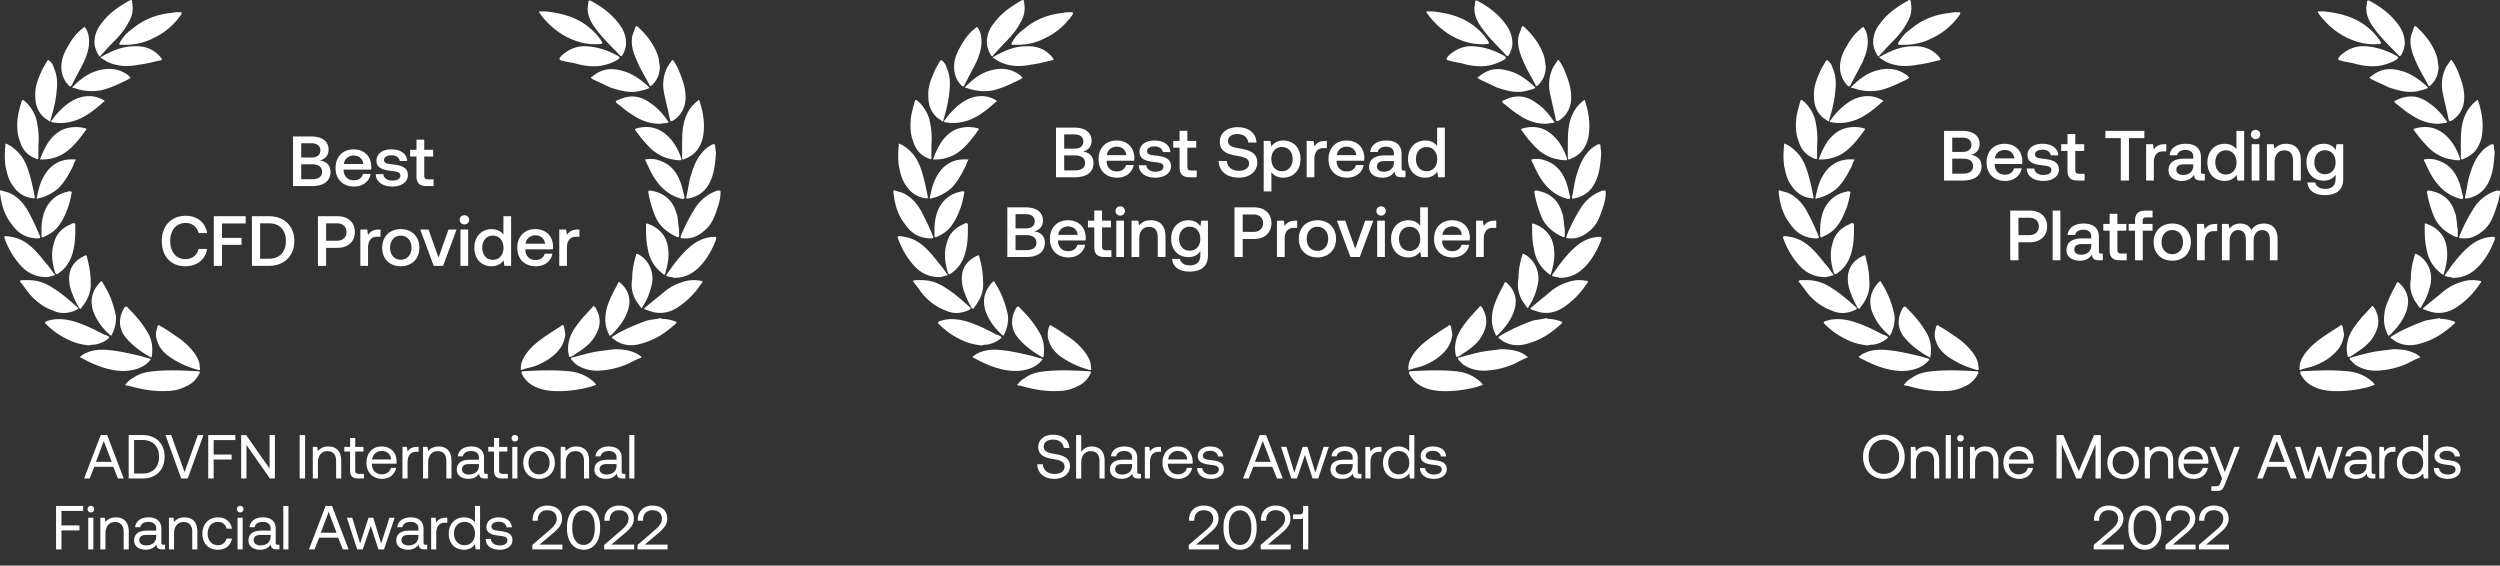 <svg width="305" height="69" viewBox="0 0 305 69" fill="none" xmlns="http://www.w3.org/2000/svg"><rect x="0" y="0" width="305" height="69" fill="#333333" stroke="none"/><path d="M24.085 45.29c-1.78-.092-3.561-.185-5.342 0-.937.093-1.78.278-2.53.834-.375.185-.656.463-.937.833.094.093.187.093.375.093 1.593.463 3.186.74 4.78.648.749 0 1.499-.185 2.248-.556a3.069 3.069 0 001.594-1.481c.187-.278.093-.37-.188-.37zm45.265 0c-1.874-.185-3.655-.092-5.529 0-.187 0-.187.093-.187.278.187.37.468.741.75 1.019.843.74 1.874 1.019 2.998 1.111 1.5.093 3-.092 4.499-.463l.843-.278c-.094-.185-.187-.278-.281-.37-.937-.834-1.968-1.204-3.093-1.297zm5.623-2.685c-.75.092-1.5.185-2.155.278-1.031.185-1.968.462-2.999.74-.188 0-.188.093-.094.278l.563.556c.937.648 1.968.833 3.092.74 1.125-.092 2.25-.37 3.28-.833.563-.278 1.031-.555 1.594-.74v-.093c-.094-.093-.282-.185-.375-.278-.938-.556-1.969-.648-2.906-.648zm-56.698 1.389c.187-.185.094-.185-.094-.278-.469-.093-.937-.278-1.406-.37-1.218-.278-2.436-.556-3.655-.649-.937-.092-1.874 0-2.624.37-.28.093-.468.279-.75.464l.094.092c.094 0 .094.093.188.093 1.03.556 2.061 1.019 3.186 1.297 1.125.277 2.25.37 3.468 0 .562-.186 1.124-.464 1.593-1.02zm57.354-37.23c.094.093.188.093.281 0 .282-.463.47-1.018.47-1.481 0-.834-.282-1.575-.75-2.223-.938-1.297-2.156-2.223-3.562-2.964-.187-.092-.281 0-.281.093 0 .278-.094.556-.094.833 0 .927.375 1.667.938 2.408.843 1.204 1.968 2.223 2.998 3.334zm-63.258-.092c.468-.463.843-.926 1.218-1.297.843-.833 1.593-1.667 2.062-2.593.468-.74.656-1.574.468-2.5 0-.278-.093-.37-.375-.186-1.312.741-2.53 1.575-3.373 2.779a3.531 3.531 0 00-.844 2.315c0 .463.188 1.019.469 1.482.187.278.187.278.375 0zM14.62 5.19c-.094.185-.094.278.094.278h.562c1.218 0 2.436-.278 3.467-.834 1.406-.648 2.53-1.667 3.374-2.87 0-.093 0-.093.094-.186-.094 0-.094-.092-.188-.092-.374 0-.75 0-1.124.092-1.875.185-3.468.834-4.873 2.038-.563.37-1.031.926-1.406 1.574zm51.263-3.52c1.03 1.39 2.343 2.501 3.936 3.15 1.125.463 2.25.648 3.374.555.28 0 .375-.092.187-.37-.468-.741-1.124-1.39-1.874-1.945-1.406-1.019-3.093-1.482-4.967-1.667h-.75v.185c.094 0 .094.093.094.093zm16.4 37.508c-.562-.185-1.03-.278-1.593-.278v-.092l-1.687.277c-.843.278-1.687.649-2.53 1.02-.563.277-1.125.555-1.687.925-.188.093-.188.185 0 .278.094.093.281.185.375.278 1.03.648 2.155.648 3.28.278 1.593-.463 2.811-1.297 4.03-2.408.093-.185.093-.185-.188-.278zm-70.756 2.871a3.493 3.493 0 001.687-.74c.094-.093.188-.186 0-.279-.187-.092-.281-.185-.469-.185-1.218-.648-2.53-1.297-3.842-1.667-1.03-.278-2.155-.37-3.186 0-.281.093-.281.185-.094.37a9.548 9.548 0 002.811 1.945c.75.37 1.594.556 2.437.649.281-.093.469-.093.656-.093zm67.664-31.765c.093.277.187.277.374.092.657-.648.938-1.389.938-2.315-.094-.37-.094-.741-.188-1.111-.468-1.482-1.406-2.686-2.53-3.705-.094-.092-.188-.092-.281.093-.094.37-.281.74-.375 1.111-.188 1.111.187 2.13.656 3.149.375.926.937 1.76 1.406 2.686zm-70.757.185c.094.092.188.092.282 0 .468-.926 1.03-1.945 1.5-2.871.374-.834.655-1.667.655-2.5 0-.556-.094-1.112-.375-1.575-.187-.278-.187-.278-.375-.093-.75.556-1.312 1.297-1.78 2.13-.563.926-.937 1.853-.844 2.964.094.74.375 1.39.938 1.945zM6.092 14.82c.093-.092.093-.185.093-.277.375-1.204.656-2.408.75-3.705.094-.926 0-1.76-.375-2.593-.094-.37-.281-.648-.656-.926-.094.093-.187.093-.187.185-.188.37-.469.741-.656 1.204-.469 1.019-.844 2.038-.75 3.149 0 1.019.375 1.945 1.218 2.593.188.093.375.278.563.37zm75.629-.277c.094.277.094.277.375.185 1.312-.834 1.687-2.13 1.5-3.52-.094-.925-.47-1.852-.844-2.778-.188-.37-.375-.74-.656-1.111h-.094l-.562.833c-.563 1.112-.656 2.223-.375 3.427.187.926.469 1.945.656 2.964zM9.371 37.789c.188-.093.188-.185.094-.278-.937-.834-1.874-1.667-2.905-2.315-.937-.648-1.968-1.019-3.092-1.019H2.624c-.187.093-.281.093-.094.278.375.463.75 1.019 1.125 1.482.75.833 1.687 1.574 2.811 1.945.938.462 1.968.37 2.906-.093zm73.756-3.334c-.844.278-1.5.648-2.156 1.204-.75.648-1.5 1.204-2.249 1.852-.187.185-.187.185.094.278l.843.278c1.125.277 2.156 0 3-.556a9.979 9.979 0 002.81-2.778c.094-.093.188-.278.282-.37-.094 0-.094-.093-.188-.093-.937-.186-1.687-.093-2.436.185zm.093-16.67v1.39c0 .277.094.37.375.184 1.219-.463 1.875-1.389 2.156-2.593.28-1.481.093-2.87-.375-4.352-.094-.278-.094-.278-.281-.093-.844.648-1.312 1.482-1.593 2.408-.282 1.019-.282 2.037-.282 3.056zM5.717 33.807c.187 0 .468-.093.75-.186.28 0 .28-.092.093-.277-.281-.37-.562-.834-.937-1.204-.656-.834-1.312-1.667-2.155-2.316-.844-.648-1.687-.926-2.718-1.018-.188 0-.281.092-.188.277a9.888 9.888 0 002.062 3.427c.844.834 1.78 1.297 3.093 1.297zM4.405 19.359c.187.093.28.093.28-.185v-1.389a10.06 10.06 0 00-.28-3.334c-.281-.834-.75-1.574-1.406-2.13-.281-.185-.281-.185-.375.093-.187.648-.375 1.296-.469 1.944-.093 1.02-.093 1.945.282 2.871.28 1.019.937 1.76 1.968 2.13zm82.751 9.54c-.937 0-1.874.37-2.624.925-.843.649-1.499 1.39-2.155 2.223-.375.463-.656.926-1.03 1.39-.095.184-.095.277.093.277.281.093.656.093.75.185 1.312 0 2.249-.463 3.092-1.296.937-.926 1.593-2.13 2.062-3.334.094-.37 0-.37-.188-.37zM1.593 22.692c.562.834 1.406 1.39 2.343 1.482.281.093.375 0 .281-.278-.187-.926-.375-1.852-.656-2.778-.28-.926-.656-1.852-1.406-2.593-.468-.463-.937-.834-1.499-1.019v.278a10.346 10.346 0 000 2.408c.187.926.375 1.76.937 2.5zm82.752-1.481c-.281.833-.375 1.76-.562 2.593-.094.463-.094.463.375.37 1.218-.278 2.061-1.019 2.53-2.13.468-1.019.562-2.13.656-3.334 0-.278-.094-.556-.094-.926 0-.185-.094-.185-.28-.185-.563.278-.938.555-1.313 1.018-.656.741-1.03 1.668-1.312 2.594zm-79.94 7.872h.28c.188 0 .282-.093.188-.278-.468-1.112-.937-2.13-1.5-3.15-.562-.925-1.218-1.666-2.248-2.13-.282-.092-.656-.184-.938-.277-.187-.093-.187 0-.187.185 0 .278.094.556.094.741.187 1.111.562 2.223 1.312 3.149.75 1.111 1.687 1.667 2.999 1.76zm80.409-3.705a21.335 21.335 0 00-1.687 3.241c-.188.463-.188.463.656.463.843 0 1.687-.463 2.436-1.203.563-.556.844-1.204 1.125-1.945.281-.834.562-1.575.562-2.5 0-.186-.093-.186-.187-.186h-.188c-1.124.37-2.061 1.111-2.717 2.13zM63.727 45.105c.469-.185 1.031-.278 1.593-.463.938-.37 1.781-.833 2.53-1.574.657-.649 1.032-1.39 1.126-2.316-.094-.277-.094-.648-.188-.926-.094-.185-.094-.278-.281-.092-.844.555-1.78 1.111-2.624 1.76-.75.555-1.406 1.203-1.874 1.944-.282.463-.47.926-.47 1.482 0 .185 0 .278.188.185zm-40.392-2.5a8.5 8.5 0 00-1.968-1.667 21.24 21.24 0 00-1.874-1.204c-.094-.093-.187-.093-.281.092-.188.649-.281 1.204 0 1.852.187.649.656 1.205 1.218 1.668 1.125.833 2.343 1.389 3.655 1.76.281.092.375.092.281-.371 0-.741-.468-1.482-1.03-2.13zm46.765.648c1.031-.648 1.968-1.297 2.53-2.315.657-1.112.75-2.223 0-3.427-.187-.185-.187-.278-.374 0-.375.37-.75.833-1.125 1.204-.656.833-1.406 1.667-1.687 2.778a3.762 3.762 0 000 2.038.856.856 0 00.656-.278zm-52.294 0c.188.093.469.278.656.37.094-.185.094-.37.094-.463.094-1.018-.094-1.944-.656-2.778-.656-1.111-1.5-2.038-2.343-2.871-.094-.185-.281-.093-.375 0-.656 1.111-.75 2.223-.094 3.334.75 1.019 1.687 1.76 2.718 2.408zm55.2-35.192a5.876 5.876 0 002.436-.834c.187-.185.187-.185 0-.37-1.125-.648-2.437-1.111-3.749-1.204-1.03-.093-1.968.185-2.811.833-.281.186-.563.464-.656.741.094 0 .094 0 .094.093.562.185 1.124.278 1.686.37.938.278 1.968.463 3 .37zM19.492 6.857c-.843-.926-1.968-1.297-3.186-1.204-1.125 0-2.25.37-3.28.926-.281.093-.469.278-.75.37v.093c.281.185.469.278.75.463 1.312.648 2.624.648 4.03.37.75-.092 1.499-.277 2.249-.462.562-.093.562-.093.187-.556zM74.6 40.845c.843-.834 1.593-1.76 1.968-2.87.468-1.297.187-2.501-.844-3.428-.187-.185-.281-.185-.375.093-.375.741-.75 1.39-1.03 2.13a5.538 5.538 0 00-.47 2.223c0 .648.188 1.296.47 1.852 0 .093.093.185.28 0zm-61.198 0c.188.185.188.093.282-.093.28-.555.468-1.204.468-2.037 0-.185-.094-.556-.187-.926a10.995 10.995 0 00-1.406-3.242c-.094-.277-.187-.277-.375-.092-.937 1.019-1.218 2.13-.843 3.427.468 1.296 1.218 2.222 2.062 2.963zm2.53-31.395c-.093-.093-.187-.093-.187-.185-1.03-.834-2.249-1.019-3.467-.741-1.312.278-2.343 1.019-3.28 1.945l-.188.185c.094.093.188.093.282.093 1.03.37 2.061.463 3.186.277 1.218-.277 2.343-.833 3.467-1.389l.188-.185zm62.041 1.667c.375-.093.844-.185 1.219-.37v-.093l-.188-.185c-.937-.834-1.968-1.575-3.186-1.852-1.312-.37-2.437-.186-3.468.648-.093.092-.187.092-.28.185l.187.185c.75.37 1.405.649 2.155 1.019 1.125.37 2.343.74 3.561.463zm-.374 25.56c.187.278.374.556.656.927.093-.093.187-.186.187-.278.562-.834.937-1.852 1.124-2.871.188-1.39-.468-2.778-1.686-3.427-.188-.092-.282-.092-.282.093-.28.926-.468 1.852-.468 2.87-.188 1.02 0 1.853.468 2.687zm-67.945.927c.094 0 .094 0 .187.092.094-.092.094-.185.188-.278.75-.926 1.124-1.944 1.03-3.056 0-1.018-.187-2.037-.468-3.056 0-.185-.094-.185-.281-.093-1.218.556-1.874 1.482-1.874 2.779 0 .74.187 1.389.468 2.037.188.556.469 1.019.75 1.575zm65.695-25.376c-.28.093-.28.186-.094.37.656.464 1.219 1.02 1.875 1.39.937.648 2.062 1.111 3.28 1.111.281 0 .656-.092.937-.092.281-.093.281-.093.094-.278-.563-.834-1.218-1.574-2.062-2.13-1.218-.926-2.53-1.111-4.03-.37zm-62.696 0c-.937-.555-1.968-.648-3.093-.277-1.03.37-1.874 1.11-2.624 1.944-.281.278-.469.649-.75.926.094 0 .094.093.188.093 1.03.185 1.968.093 2.999-.278 1.218-.463 2.249-1.296 3.28-2.222.187 0 .094-.093 0-.186zm-5.53 21.116c.844-.556 1.406-1.39 1.687-2.316.282-.926.375-1.852.375-2.778v-.834c0-.185-.093-.185-.28-.185-.095 0-.188.093-.188.093-1.125.463-1.875 1.204-2.156 2.408-.375 1.204-.187 2.408.188 3.612.093.092.187.185.374 0zm73.568-.093c.094.093.188.185.375.278.094-.093.094-.185.094-.185.28-.927.468-1.853.374-2.779-.093-1.574-.937-2.686-2.436-3.241-.281-.093-.281-.093-.281.185 0 .926 0 1.852.187 2.686.188 1.296.75 2.315 1.687 3.056zm-1.874-15.744c.843 1.019 1.968 1.76 3.28 1.945.375.093.656.093 1.03.093v-.186c-.374-1.111-.936-2.13-1.78-2.87-1.03-.927-2.25-1.205-3.655-.834-.281.093-.281.093-.094.37.375.463.75 1.02 1.219 1.482zm-68.32-1.667c.094-.092 0-.185-.093-.185-1.031-.278-2.062-.185-3 .278-.937.555-1.499 1.296-1.967 2.222-.188.37-.375.834-.563 1.297h.375c.75 0 1.406-.185 2.062-.463 1.312-.648 2.25-1.852 3.186-3.149zm73.006 8.15c-.188-.648-.282-1.297-.563-1.945-.468-1.204-1.312-2.13-2.624-2.5-.468-.186-1.03-.186-1.593-.093 0 .093 0 .185.094.278.468 1.018.937 2.037 1.687 2.87.75.834 1.593 1.39 2.717 1.668.282 0 .282 0 .282-.278zm-.656 4.723v-.74c-.094-.464-.094-.927-.188-1.39 0-.278-.094-.463-.187-.74-.469-1.483-1.5-2.316-3.093-2.594-.281 0-.281 0-.281.278.187 1.019.469 1.945.843 2.87.469 1.112 1.312 1.853 2.437 2.409.375.185.469.185.469-.093zM4.78 24.175c.843-.185 1.686-.648 2.342-1.204.75-.74 1.313-1.76 1.781-2.686.094-.277.188-.555.375-.833h-.187c-1.5-.093-2.718.463-3.562 1.76-.562.833-.843 1.852-1.03 2.87-.094.186 0 .186.28.093zm.562 4.723c.843-.37 1.5-.833 1.968-1.574.468-.648.75-1.39 1.03-2.13a9.592 9.592 0 00.376-1.575c.093-.277 0-.277-.281-.277-.094 0-.282.092-.375.092-1.031.278-1.781.834-2.343 1.76-.469.833-.656 1.852-.656 2.87v.742c.093.185.093.185.28.092zM35.748 22.704h2.312c1.47 0 2.26-.657 2.26-1.73 0-.864-.556-1.288-1.277-1.4.634-.173 1.043-.606 1.043-1.324 0-.994-.765-1.6-2.104-1.6H35.75v6.054zm2.26-5.223c.696 0 1.078.328 1.078.864 0 .545-.391.874-1.078.874h-1.26V17.48h1.26zm.061 2.56c.774 0 1.226.328 1.226.925 0 .562-.426.9-1.226.9h-1.321V20.04h1.321zM43.214 22.756c1.104 0 1.851-.666 2.008-1.54h-.939c-.13.493-.547.779-1.121.779-.739 0-1.217-.493-1.243-1.245v-.06h3.355c.017-.122.026-.243.026-.356-.026-1.297-.887-2.11-2.173-2.11-1.312 0-2.19.909-2.19 2.275 0 1.358.878 2.257 2.277 2.257zm-1.26-2.75c.07-.631.582-1.03 1.182-1.03.652 0 1.112.373 1.19 1.03h-2.372zM45.842 21.242c.026.96.843 1.514 2.034 1.514 1.078 0 1.886-.536 1.886-1.384 0-.986-.826-1.193-1.843-1.314-.643-.07-1.069-.121-1.069-.536 0-.355.365-.58.922-.58.556 0 .938.286.99.692h.922c-.061-.908-.835-1.41-1.93-1.41-1.069-.008-1.825.537-1.825 1.375 0 .917.8 1.133 1.816 1.254.687.087 1.096.121 1.096.597 0 .355-.383.58-.965.58-.678 0-1.078-.33-1.113-.788h-.92zM50.81 21.502c0 .804.366 1.202 1.218 1.202h.869v-.822h-.66c-.357 0-.479-.13-.479-.475v-2.31h1.087v-.82h-1.087V17.04h-.947v1.236h-.774v.822h.774v2.404zM22.616 32.484c1.417 0 2.451-.83 2.643-2.11h-1.035c-.19.77-.773 1.237-1.616 1.237-1.148 0-1.843-.916-1.843-2.205 0-1.297.713-2.205 1.869-2.205.825 0 1.4.475 1.599 1.236h1.034c-.2-1.28-1.2-2.11-2.59-2.11-1.799 0-2.937 1.237-2.937 3.079 0 1.86 1.103 3.078 2.876 3.078zM26.085 32.433h1v-2.56h2.381v-.856h-2.381V27.26h2.885v-.882h-3.885v6.054zM32.805 32.433c1.904 0 3.103-1.237 3.103-3.036 0-1.798-1.2-3.018-3.103-3.018h-2.068v6.054h2.068zm-1.069-5.189h1.07c1.338 0 2.076.856 2.076 2.153 0 1.298-.738 2.17-2.077 2.17h-1.069v-4.323zM38.788 32.433h1v-2.197h1.4c1.268 0 2.102-.76 2.102-1.928 0-1.176-.834-1.929-2.103-1.929h-2.399v6.054zm2.32-5.189c.714 0 1.166.407 1.166 1.064 0 .648-.461 1.063-1.174 1.063h-1.312v-2.127h1.32zM46.215 28.005c-.73 0-1.087.294-1.313.666l-.104-.666h-.834v4.428h.938V30.21c0-.683.27-1.332 1.104-1.332h.417v-.873h-.208zM48.893 32.484c1.356 0 2.269-.908 2.269-2.265 0-1.35-.913-2.266-2.269-2.266s-2.268.917-2.268 2.266c0 1.357.912 2.265 2.268 2.265zm0-.795c-.79 0-1.303-.614-1.303-1.47s.512-1.47 1.303-1.47c.791 0 1.313.614 1.313 1.47s-.522 1.47-1.313 1.47zM52.912 32.433h1.147l1.643-4.428h-.99l-1.209 3.425-1.225-3.425H51.27l1.642 4.428zM56.655 27.382a.554.554 0 00.574-.562.554.554 0 00-.574-.562.554.554 0 00-.573.562c0 .329.252.562.573.562zm-.478 5.05h.939v-4.427h-.939v4.428zM61.417 28.619c-.287-.39-.765-.666-1.443-.666-1.208 0-2.103.9-2.103 2.266 0 1.418.895 2.265 2.103 2.265.704 0 1.165-.328 1.452-.717l.113.666h.817v-6.054h-.939v2.24zm-1.286 3.079c-.783 0-1.295-.606-1.295-1.48 0-.864.512-1.47 1.295-1.47.782 0 1.295.606 1.295 1.488 0 .856-.513 1.462-1.295 1.462zM65.385 32.484c1.104 0 1.851-.665 2.008-1.539h-.94c-.13.493-.547.779-1.12.779-.739 0-1.217-.493-1.243-1.246v-.06h3.355c.017-.121.026-.242.026-.355-.026-1.297-.887-2.11-2.173-2.11-1.312 0-2.19.908-2.19 2.274 0 1.358.878 2.257 2.277 2.257zm-1.26-2.75c.07-.63.582-1.029 1.182-1.029.651 0 1.112.372 1.19 1.03h-2.372zM70.48 28.005c-.73 0-1.086.294-1.312.666l-.104-.666h-.834v4.428h.938V30.21c0-.683.27-1.332 1.104-1.332h.417v-.873h-.208zM10.943 58.376l.563-1.43h2.32l.562 1.43h.707l-2.022-5.297h-.784l-2.03 5.297h.684zm1.719-4.578l.966 2.55h-1.924l.958-2.55zM17.401 58.376c1.666 0 2.677-1.067 2.677-2.649 0-1.589-1.011-2.648-2.677-2.648h-1.703v5.297H17.4zm-1.041-4.692H17.4c1.293 0 2 .802 2 2.043 0 1.234-.707 2.043-2 2.043H16.36v-4.086zM22.104 58.376h.799l1.916-5.297h-.684l-1.62 4.517-1.627-4.517h-.7l1.916 5.297zM25.404 58.376h.662V56.06h2.19v-.605h-2.19v-1.77h2.647v-.606h-3.309v5.297zM30.069 58.376V54.29l2.86 4.086h.608v-5.297h-.647v4.086l-2.86-4.086h-.608v5.297h.647zM36.56 58.376h.661v-5.297h-.662v5.297zM40.063 54.471c-.654 0-1.05.273-1.278.568l-.084-.522h-.54v3.859h.624v-1.93c0-.87.441-1.407 1.171-1.407.677 0 1.05.424 1.05 1.226v2.11h.623v-2.148c0-1.279-.692-1.756-1.566-1.756zM42.713 57.37c0 .68.267 1.006 1.012 1.006h.677v-.568h-.616c-.335 0-.449-.12-.449-.446v-2.278h1.004v-.567h-1.004v-1.082h-.624v1.082h-.7v.567h.7v2.285zM46.633 58.421c.897 0 1.536-.567 1.688-1.34h-.631c-.13.5-.555.788-1.103.788-.738 0-1.202-.515-1.224-1.249v-.053h3.011c.008-.09.015-.181.015-.264-.03-1.143-.745-1.832-1.84-1.832-1.095 0-1.84.802-1.84 1.975 0 1.18.76 1.975 1.924 1.975zM45.4 56.053a1.146 1.146 0 011.156-1.037c.646 0 1.102.37 1.163 1.037H45.4zM50.896 54.517c-.692 0-.989.287-1.171.582l-.084-.582h-.54v3.859h.624v-1.968c0-.613.22-1.286 1.034-1.286h.312v-.605h-.175zM53.512 54.471c-.654 0-1.049.273-1.277.568l-.084-.522h-.54v3.859h.624v-1.93c0-.87.44-1.407 1.171-1.407.677 0 1.05.424 1.05 1.226v2.11h.623v-2.148c0-1.279-.692-1.756-1.567-1.756zM59.304 57.808c-.175 0-.251-.053-.251-.257v-1.687c0-.9-.57-1.393-1.559-1.393-.935 0-1.551.447-1.643 1.203h.624c.076-.393.441-.65.989-.65.608 0 .965.302.965.802v.265h-1.14c-1.02 0-1.56.43-1.56 1.203 0 .703.579 1.127 1.43 1.127.67 0 1.057-.295 1.3-.643.008.378.183.598.7.598h.343v-.568h-.198zm-.875-1.006c0 .643-.448 1.09-1.224 1.09-.517 0-.844-.258-.844-.636 0-.439.312-.643.867-.643h1.201v.189zM60.27 57.37c0 .68.266 1.006 1.011 1.006h.677v-.568h-.616c-.334 0-.448-.12-.448-.446v-2.278h1.004v-.567h-1.004v-1.082h-.624v1.082h-.7v.567h.7v2.285zM62.818 53.866a.39.39 0 00.403-.401.39.39 0 00-.403-.401.39.39 0 00-.403.4.39.39 0 00.403.402zm-.32 4.51h.624v-3.86H62.5v3.86zM65.764 58.421c1.133 0 1.924-.802 1.924-1.975s-.791-1.975-1.924-1.975-1.924.802-1.924 1.975.79 1.975 1.924 1.975zm0-.552c-.768 0-1.285-.598-1.285-1.423 0-.825.517-1.422 1.285-1.422.768 0 1.285.597 1.285 1.422s-.517 1.423-1.285 1.423zM70.304 54.471c-.654 0-1.05.273-1.277.568l-.084-.522h-.54v3.859h.624v-1.93c0-.87.44-1.407 1.17-1.407.678 0 1.05.424 1.05 1.226v2.11h.624v-2.148c0-1.279-.692-1.756-1.567-1.756zM76.096 57.808c-.175 0-.251-.053-.251-.257v-1.687c0-.9-.57-1.393-1.56-1.393-.935 0-1.55.447-1.642 1.203h.624c.076-.393.44-.65.988-.65.609 0 .966.302.966.802v.265h-1.14c-1.02 0-1.56.43-1.56 1.203 0 .703.578 1.127 1.43 1.127.67 0 1.057-.295 1.3-.643.008.378.183.598.7.598h.342v-.568h-.197zm-.875-1.006c0 .643-.449 1.09-1.224 1.09-.517 0-.844-.258-.844-.636 0-.439.311-.643.867-.643h1.201v.189zM76.773 58.376h.624v-5.297h-.624v5.297zM6.838 67.023h.661v-2.315h2.19v-.605H7.5v-1.77h2.647v-.606H6.838v5.297zM11.084 62.514a.39.39 0 00.403-.401.39.39 0 00-.403-.401.39.39 0 00-.403.4.39.39 0 00.403.402zm-.32 4.51h.624v-3.86h-.624v3.86zM14.143 63.119c-.654 0-1.049.272-1.277.568l-.084-.523h-.54v3.86h.624v-1.93c0-.87.441-1.407 1.171-1.407.677 0 1.05.423 1.05 1.225v2.111h.623v-2.148c0-1.28-.692-1.756-1.567-1.756zM19.935 66.456c-.175 0-.25-.053-.25-.257V64.51c0-.9-.571-1.392-1.56-1.392-.935 0-1.551.447-1.643 1.203h.624c.076-.393.441-.65.989-.65.608 0 .966.302.966.802v.264H17.92c-1.02 0-1.56.432-1.56 1.203 0 .704.579 1.128 1.43 1.128.67 0 1.058-.295 1.3-.643.009.378.183.597.7.597h.343v-.567h-.198zm-.874-1.006c0 .643-.45 1.09-1.225 1.09-.517 0-.844-.258-.844-.636 0-.44.312-.644.867-.644h1.201v.19zM22.513 63.119c-.654 0-1.05.272-1.277.568l-.084-.523h-.54v3.86h.624v-1.93c0-.87.44-1.407 1.17-1.407.678 0 1.05.423 1.05 1.225v2.111h.624v-2.148c0-1.28-.692-1.756-1.567-1.756zM26.572 67.069c.943 0 1.574-.53 1.726-1.362h-.661c-.122.492-.502.81-1.057.81-.746 0-1.247-.576-1.247-1.415 0-.84.501-1.43 1.247-1.43.57 0 .95.31 1.064.824h.654c-.16-.847-.76-1.377-1.71-1.377-1.126 0-1.894.802-1.894 1.983 0 1.203.745 1.967 1.878 1.967zM29.302 62.514a.39.39 0 00.402-.401.39.39 0 00-.402-.401.39.39 0 00-.404.4.39.39 0 00.404.402zm-.32 4.51h.624v-3.86h-.624v3.86zM33.89 66.456c-.175 0-.251-.053-.251-.257V64.51c0-.9-.57-1.392-1.56-1.392-.935 0-1.55.447-1.642 1.203h.624c.076-.393.44-.65.988-.65.609 0 .966.302.966.802v.264h-1.14c-1.02 0-1.56.432-1.56 1.203 0 .704.578 1.128 1.43 1.128.67 0 1.057-.295 1.3-.643.008.378.183.597.7.597h.343v-.567h-.198zm-.875-1.006c0 .643-.449 1.09-1.224 1.09-.517 0-.844-.258-.844-.636 0-.44.312-.644.867-.644h1.201v.19zM34.567 67.023h.623v-5.296h-.623v5.297zM38.377 67.023l.563-1.43h2.32l.563 1.43h.707l-2.023-5.296h-.783l-2.031 5.297h.684zm1.72-4.577l.965 2.55h-1.924l.958-2.55zM43.574 67.023h.684l.974-2.867.935 2.867h.685l1.293-3.859h-.632l-1.011 3.14-.966-3.14h-.578l-1.019 3.14-.966-3.14h-.654l1.255 3.86zM51.922 66.456c-.175 0-.251-.053-.251-.257V64.51c0-.9-.57-1.392-1.56-1.392-.935 0-1.55.447-1.642 1.203h.624c.076-.393.44-.65.988-.65.609 0 .966.302.966.802v.264h-1.14c-1.02 0-1.56.432-1.56 1.203 0 .704.578 1.128 1.43 1.128.67 0 1.057-.295 1.3-.643.008.378.183.597.7.597h.343v-.567h-.198zm-.875-1.006c0 .643-.448 1.09-1.224 1.09-.517 0-.844-.258-.844-.636 0-.44.312-.644.867-.644h1.201v.19zM54.394 63.164c-.692 0-.989.288-1.171.583l-.084-.583h-.54v3.86h.624v-1.968c0-.613.22-1.286 1.034-1.286h.312v-.606h-.175zM57.944 63.755c-.236-.371-.677-.636-1.331-.636-1.073 0-1.864.794-1.864 1.975 0 1.256.791 1.975 1.864 1.975.654 0 1.072-.31 1.33-.666l.084.62h.54v-5.296h-.623v2.028zm-1.27 2.761c-.769 0-1.286-.582-1.286-1.422s.517-1.423 1.285-1.423c.761 0 1.278.59 1.278 1.438 0 .825-.517 1.407-1.278 1.407zM59.257 65.752c.015.848.707 1.317 1.711 1.317.86 0 1.551-.447 1.551-1.165 0-.855-.707-1.022-1.589-1.128-.563-.068-.973-.12-.973-.545 0-.355.365-.582.905-.582.532 0 .897.295.943.688h.638c-.06-.802-.7-1.21-1.581-1.218-.875-.008-1.521.454-1.521 1.158 0 .802.692.976 1.559 1.082.578.068 1.004.106 1.004.59 0 .356-.388.59-.936.59-.646 0-1.05-.333-1.072-.787h-.639zM64.944 67.023h3.665v-.582h-2.783l1.597-1.347c.63-.537 1.148-1.037 1.148-1.831 0-.954-.67-1.582-1.817-1.582-1.073 0-1.78.712-1.78 1.71v.137h.639v-.099c0-.726.456-1.18 1.14-1.18.708 0 1.164.378 1.164 1.044 0 .575-.41.984-.905 1.408l-2.069 1.785v.537zM69.173 64.496c0 1.582.821 2.573 2.023 2.573 1.194 0 2.015-.991 2.015-2.573v-.242c0-1.506-.821-2.573-2.015-2.573-1.202 0-2.023 1.067-2.023 2.573v.242zm3.392-.022c0 1.255-.548 2.012-1.37 2.012-.828 0-1.375-.757-1.375-2.013v-.196c0-1.256.547-2.013 1.376-2.013.821 0 1.369.757 1.369 2.013v.197zM73.707 67.023h3.666v-.582h-2.784l1.597-1.347c.631-.537 1.149-1.037 1.149-1.831 0-.954-.67-1.582-1.818-1.582-1.072 0-1.78.712-1.78 1.71v.137h.64v-.099c0-.726.456-1.18 1.14-1.18.707 0 1.163.378 1.163 1.044 0 .575-.41.984-.905 1.408l-2.068 1.785v.537zM77.777 67.023h3.665v-.582H78.66l1.597-1.347c.631-.537 1.148-1.037 1.148-1.831 0-.954-.669-1.582-1.817-1.582-1.073 0-1.78.712-1.78 1.71v.137h.64v-.099c0-.726.455-1.18 1.14-1.18.707 0 1.163.378 1.163 1.044 0 .575-.41.984-.905 1.408l-2.068 1.785v.537zM132.812 45.29c-1.761-.092-3.521-.185-5.282 0-.926.093-1.76.278-2.501.834-.371.185-.649.463-.927.833.093.093.186.093.371.093 1.575.463 3.15.74 4.725.648.741 0 1.483-.185 2.224-.556a3.051 3.051 0 001.575-1.481c.185-.278.092-.37-.185-.37zm44.75 0c-1.853-.185-3.613-.092-5.466 0-.185 0-.185.093-.185.278.185.37.463.741.741 1.019.834.74 1.853 1.019 2.965 1.111 1.482.093 2.964-.092 4.447-.463l.834-.278c-.093-.185-.186-.278-.278-.37-.927-.834-1.946-1.204-3.058-1.297zm5.559-2.685c-.741.092-1.482.185-2.131.278-1.019.185-1.945.462-2.964.74-.186 0-.186.093-.093.278l.556.556c.926.648 1.946.833 3.057.74a9.855 9.855 0 003.243-.833c.556-.278 1.019-.555 1.575-.74v-.093c-.092-.093-.278-.185-.37-.278-.927-.556-1.946-.648-2.873-.648zm-56.054 1.389c.185-.185.093-.185-.093-.278-.463-.093-.926-.278-1.389-.37-1.205-.278-2.409-.556-3.614-.649-.926-.092-1.853 0-2.594.37-.278.093-.463.279-.741.464l.092.092c.093 0 .093.093.186.093 1.019.556 2.038 1.019 3.15 1.297 1.112.277 2.224.37 3.428 0 .556-.186 1.112-.464 1.575-1.02zm56.703-37.23c.093.093.185.093.278 0 .278-.463.463-1.018.463-1.481 0-.834-.278-1.575-.741-2.223-.927-1.297-2.131-2.223-3.521-2.964-.185-.092-.278 0-.278.093 0 .278-.092.556-.092.833 0 .927.37 1.667.926 2.408.834 1.204 1.946 2.223 2.965 3.334zm-62.54-.092c.463-.463.834-.926 1.205-1.297.833-.833 1.575-1.667 2.038-2.593.463-.74.648-1.574.463-2.5 0-.278-.093-.37-.371-.186-1.297.741-2.501 1.575-3.335 2.779a3.555 3.555 0 00-.834 2.315c0 .463.185 1.019.463 1.482.186.278.186.278.371 0zm2.224-1.482c-.093.185-.093.278.092.278h.556c1.205 0 2.409-.278 3.428-.834 1.39-.648 2.502-1.667 3.336-2.87 0-.093 0-.093.092-.186-.092 0-.092-.092-.185-.092-.37 0-.741 0-1.112.092-1.853.185-3.428.834-4.818 2.038-.555.37-1.019.926-1.389 1.574zm50.68-3.52c1.019 1.39 2.316 2.501 3.892 3.15 1.111.463 2.223.648 3.335.555.278 0 .371-.092.185-.37-.463-.741-1.111-1.39-1.853-1.945-1.389-1.019-3.057-1.482-4.91-1.667h-.741v.185c.092 0 .092.093.092.093zm16.214 37.508c-.556-.185-1.019-.278-1.575-.278v-.092l-1.668.277c-.833.278-1.667.649-2.501 1.02-.556.277-1.112.555-1.668.925-.185.093-.185.185 0 .278.093.093.278.185.371.278 1.019.648 2.131.648 3.243.278 1.575-.463 2.779-1.297 3.984-2.408.092-.185.092-.185-.186-.278zm-69.952 2.871a3.432 3.432 0 001.668-.74c.093-.093.185-.186 0-.279-.185-.092-.278-.185-.463-.185-1.205-.648-2.502-1.297-3.799-1.667-1.019-.278-2.131-.37-3.15 0-.278.093-.278.185-.093.37a9.43 9.43 0 002.78 1.945c.741.37 1.575.556 2.409.649.278-.093.463-.093.648-.093zm66.895-31.765c.092.277.185.277.37.092.649-.648.927-1.389.927-2.315-.093-.37-.093-.741-.185-1.111-.464-1.482-1.39-2.686-2.502-3.705-.093-.092-.185-.092-.278.093-.093.37-.278.74-.371 1.111-.185 1.111.186 2.13.649 3.149.371.926.926 1.76 1.39 2.686zm-69.952.185c.092.092.185.092.278 0 .463-.926 1.019-1.945 1.482-2.871.371-.834.649-1.667.649-2.5 0-.556-.093-1.112-.371-1.575-.185-.278-.185-.278-.371-.093-.741.556-1.297 1.297-1.76 2.13-.556.926-.927 1.853-.834 2.964.093.74.371 1.39.927 1.945zm-2.317 4.352c.093-.092.093-.185.093-.277.371-1.204.649-2.408.741-3.705.093-.926 0-1.76-.37-2.593-.093-.37-.278-.648-.649-.926-.093.093-.185.093-.185.185-.186.37-.464.741-.649 1.204-.463 1.019-.834 2.038-.741 3.149 0 1.019.371 1.945 1.204 2.593.186.093.371.278.556.37zm74.77-.277c.093.277.093.277.371.185 1.297-.834 1.668-2.13 1.482-3.52-.092-.925-.463-1.852-.834-2.778-.185-.37-.37-.74-.648-1.111h-.093l-.556.833c-.556 1.112-.648 2.223-.37 3.427.185.926.463 1.945.648 2.964zm-71.527 23.245c.185-.093.185-.185.093-.278-.927-.834-1.853-1.667-2.872-2.315-.927-.648-1.946-1.019-3.058-1.019H111.594c-.185.093-.278.093-.092.278.37.463.741 1.019 1.111 1.482.742.833 1.668 1.574 2.78 1.945.926.462 1.946.37 2.872-.093zm72.917-3.334a6.061 6.061 0 00-2.131 1.204c-.741.648-1.482 1.204-2.224 1.852-.185.185-.185.185.093.278l.834.278c1.112.277 2.131 0 2.965-.556a9.914 9.914 0 002.779-2.778c.093-.093.186-.278.278-.37-.092 0-.092-.093-.185-.093-.926-.186-1.668-.093-2.409.185zm.093-16.67v1.39c0 .277.092.37.37.184 1.205-.463 1.853-1.389 2.131-2.593.278-1.481.093-2.87-.37-4.352-.093-.278-.093-.278-.278-.093-.834.648-1.297 1.482-1.575 2.408-.278 1.019-.278 2.037-.278 3.056zm-76.623 16.022c.185 0 .463-.093.741-.186.278 0 .278-.092.093-.277-.278-.37-.556-.834-.927-1.204-.648-.834-1.297-1.667-2.131-2.316-.834-.648-1.668-.926-2.687-1.018-.185 0-.278.092-.185.277a9.914 9.914 0 002.038 3.427c.834.834 1.761 1.297 3.058 1.297zm-1.297-14.448c.185.093.278.093.278-.185v-1.389c.092-1.111 0-2.223-.278-3.334-.278-.834-.742-1.574-1.39-2.13-.278-.185-.278-.185-.371.093-.185.648-.37 1.296-.463 1.944-.093 1.02-.093 1.945.278 2.871.278 1.019.926 1.76 1.946 2.13zm81.811 9.54c-.926 0-1.853.37-2.594.925-.834.649-1.483 1.39-2.131 2.223-.371.463-.649.926-1.019 1.39-.093.184-.093.277.092.277.278.093.649.093.742.185 1.297 0 2.223-.463 3.057-1.296.927-.926 1.575-2.13 2.038-3.334.093-.37 0-.37-.185-.37zm-84.591-6.206c.556.834 1.39 1.39 2.316 1.482.278.093.371 0 .278-.278-.185-.926-.37-1.852-.648-2.778-.278-.926-.649-1.852-1.39-2.593-.463-.463-.927-.834-1.482-1.019v.278a10.426 10.426 0 000 2.408c.185.926.37 1.76.926 2.5zm81.812-1.481c-.278.833-.371 1.76-.556 2.593-.093.463-.093.463.37.37 1.205-.278 2.039-1.019 2.502-2.13.463-1.019.556-2.13.648-3.334 0-.278-.092-.556-.092-.926 0-.185-.093-.185-.278-.185-.556.278-.927.555-1.297 1.018-.649.741-1.019 1.668-1.297 2.594zm-79.032 7.872h.278c.185 0 .278-.093.185-.278a32.691 32.691 0 00-1.483-3.15c-.555-.925-1.204-1.666-2.223-2.13-.278-.092-.649-.184-.927-.277-.185-.093-.185 0-.185.185 0 .278.093.556.093.741.185 1.111.556 2.223 1.297 3.149.741 1.111 1.668 1.667 2.965 1.76zm79.495-3.705a21.36 21.36 0 00-1.668 3.241c-.185.463-.185.463.649.463.834 0 1.667-.463 2.409-1.203.556-.556.833-1.204 1.111-1.945.278-.834.556-1.575.556-2.5 0-.186-.092-.186-.185-.186h-.185c-1.112.37-2.039 1.111-2.687 2.13zm-20.847 19.726c.463-.185 1.019-.278 1.575-.463.927-.37 1.761-.833 2.502-1.574.648-.649 1.019-1.39 1.112-2.316-.093-.277-.093-.648-.186-.926-.092-.185-.092-.278-.278-.092-.833.555-1.76 1.111-2.594 1.76-.741.555-1.39 1.203-1.853 1.944-.278.463-.463.926-.463 1.482 0 .185 0 .278.185.185zm-39.933-2.5a8.429 8.429 0 00-1.945-1.667 21.118 21.118 0 00-1.853-1.204c-.093-.093-.186-.093-.278.092-.186.649-.278 1.204 0 1.852.185.649.648 1.205 1.204 1.668 1.112.833 2.316 1.389 3.614 1.76.277.092.37.092.277-.371 0-.741-.463-1.482-1.019-2.13zm46.234.648c1.019-.648 1.945-1.297 2.501-2.315.649-1.112.741-2.223 0-3.427-.185-.185-.185-.278-.371 0-.37.37-.741.833-1.111 1.204-.649.833-1.39 1.667-1.668 2.778a3.809 3.809 0 000 2.038c.278 0 .463-.093.649-.278zm-51.7 0c.185.093.463.278.648.37.093-.185.093-.37.093-.463.093-1.018-.093-1.944-.649-2.778-.648-1.111-1.482-2.038-2.316-2.871-.092-.185-.278-.093-.37 0-.649 1.111-.742 2.223-.093 3.334.741 1.019 1.668 1.76 2.687 2.408zM181.176 8.06a5.768 5.768 0 002.409-.834c.185-.185.185-.185 0-.37-1.112-.648-2.409-1.111-3.706-1.204-1.02-.093-1.946.185-2.78.833-.278.186-.556.464-.649.741.093 0 .093 0 .093.093.556.185 1.112.278 1.668.37.926.278 1.946.463 2.965.37zm-52.904-1.204c-.834-.926-1.946-1.297-3.151-1.204-1.111 0-2.223.37-3.242.926-.278.093-.464.278-.742.37v.093c.278.185.464.278.742.463 1.297.648 2.594.648 3.984.37.741-.092 1.482-.277 2.223-.462.556-.093.556-.093.186-.556zm54.479 33.988c.834-.834 1.575-1.76 1.945-2.87.464-1.297.186-2.501-.833-3.428-.186-.185-.278-.185-.371.093-.371.741-.741 1.39-1.019 2.13a5.592 5.592 0 00-.463 2.223c0 .648.185 1.296.463 1.852 0 .093.092.185.278 0zm-60.502 0c.186.185.186.093.278-.093.278-.555.463-1.204.463-2.037 0-.185-.092-.556-.185-.926a11.052 11.052 0 00-1.39-3.242c-.092-.277-.185-.277-.37-.092-.927 1.019-1.205 2.13-.834 3.427.463 1.296 1.204 2.222 2.038 2.963zm2.502-31.395c-.093-.093-.186-.093-.186-.185-1.019-.834-2.223-1.019-3.428-.741-1.297.278-2.316 1.019-3.242 1.945l-.186.185c.093.093.186.093.278.093a6.04 6.04 0 003.15.277c1.205-.277 2.317-.833 3.428-1.389l.186-.185zm61.335 1.667c.371-.093.834-.185 1.205-.37v-.093l-.186-.185c-.926-.834-1.945-1.575-3.15-1.852-1.297-.37-2.409-.186-3.428.648-.093.092-.185.092-.278.185l.185.185c.742.37 1.39.649 2.131 1.019 1.112.37 2.317.74 3.521.463zm-.37 25.56c.185.278.37.556.648.927.093-.093.186-.186.186-.278.555-.834.926-1.852 1.111-2.871.186-1.39-.463-2.778-1.667-3.427-.186-.092-.278-.092-.278.093-.278.926-.464 1.852-.464 2.87-.185 1.02 0 1.853.464 2.687zm-67.173.927c.093 0 .093 0 .185.092.093-.092.093-.185.186-.278.741-.926 1.112-1.944 1.019-3.056 0-1.018-.185-2.037-.463-3.056 0-.185-.093-.185-.278-.093-1.205.556-1.853 1.482-1.853 2.779 0 .74.185 1.389.463 2.037.185.556.463 1.019.741 1.575zm64.949-25.376c-.278.093-.278.186-.093.37.649.464 1.205 1.02 1.853 1.39.927.648 2.039 1.111 3.243 1.111.278 0 .649-.092.927-.092.278-.093.278-.093.092-.278-.556-.834-1.204-1.574-2.038-2.13-1.204-.926-2.502-1.111-3.984-.37zm-61.984 0c-.927-.555-1.946-.648-3.058-.277-1.019.37-1.853 1.11-2.594 1.944-.278.278-.463.649-.741.926.093 0 .093.093.185.093 1.019.185 1.946.093 2.965-.278 1.205-.463 2.224-1.296 3.243-2.222.185 0 .093-.093 0-.186zm-5.466 21.116c.833-.556 1.389-1.39 1.667-2.316.278-.926.371-1.852.371-2.778v-.834c0-.185-.093-.185-.278-.185-.093 0-.185.093-.185.093-1.112.463-1.853 1.204-2.131 2.408-.371 1.204-.186 2.408.185 3.612.093.092.185.185.371 0zm72.731-.093c.093.093.185.185.371.278.092-.093.092-.185.092-.185.278-.927.464-1.853.371-2.779-.093-1.574-.926-2.686-2.409-3.241-.278-.093-.278-.093-.278.185 0 .926 0 1.852.185 2.686.186 1.296.742 2.315 1.668 3.056zm-1.853-15.744c.834 1.019 1.946 1.76 3.243 1.945.371.093.648.093 1.019.093v-.186c-.371-1.111-.926-2.13-1.76-2.87-1.019-.927-2.224-1.205-3.614-.834-.278.093-.278.093-.092.37.37.463.741 1.02 1.204 1.482zm-67.543-1.667c.093-.092 0-.185-.093-.185-1.019-.278-2.038-.185-2.965.278-.926.555-1.482 1.296-1.945 2.222-.186.37-.371.834-.556 1.297h.37c.742 0 1.39-.185 2.039-.463 1.297-.648 2.223-1.852 3.15-3.149zm72.176 8.15c-.186-.648-.278-1.297-.556-1.945-.463-1.204-1.297-2.13-2.594-2.5-.464-.186-1.02-.186-1.576-.093 0 .093 0 .185.093.278.463 1.018.927 2.037 1.668 2.87.741.834 1.575 1.39 2.687 1.668.278 0 .278 0 .278-.278zm-.649 4.723v-.74c-.093-.464-.093-.927-.185-1.39 0-.278-.093-.463-.185-.74-.464-1.483-1.483-2.316-3.058-2.594-.278 0-.278 0-.278.278.185 1.019.463 1.945.834 2.87.463 1.112 1.297 1.853 2.409 2.409.37.185.463.185.463-.093zm-77.179-4.538c.834-.185 1.668-.648 2.317-1.204.741-.74 1.297-1.76 1.76-2.686.093-.277.185-.555.371-.833h-.186c-1.482-.093-2.687.463-3.521 1.76-.555.833-.833 1.852-1.019 2.87-.092.186 0 .186.278.093zm.556 4.723c.834-.37 1.483-.833 1.946-1.574.463-.648.741-1.39 1.019-2.13a9.754 9.754 0 00.371-1.575c.092-.277 0-.277-.278-.277-.093 0-.278.092-.371.092-1.019.278-1.76.834-2.316 1.76-.464.833-.649 1.852-.649 2.87v.742c.093.185.093.185.278.092zM128.83 21.623h2.314c1.471 0 2.262-.657 2.262-1.73 0-.864-.556-1.288-1.279-1.4.636-.173 1.044-.606 1.044-1.324 0-.994-.765-1.6-2.105-1.6h-2.236v6.054zm2.262-5.223c.696 0 1.079.328 1.079.865 0 .544-.392.873-1.079.873h-1.261V16.4h1.261zm.061 2.56c.774 0 1.227.328 1.227.925 0 .562-.427.9-1.227.9h-1.322v-1.826h1.322zM136.303 21.675c1.105 0 1.853-.666 2.01-1.54h-.94c-.13.493-.548.779-1.122.779-.74 0-1.218-.493-1.244-1.245v-.06h3.358c.017-.122.026-.243.026-.356-.026-1.297-.887-2.11-2.175-2.11-1.314 0-2.192.909-2.192 2.275 0 1.358.878 2.257 2.279 2.257zm-1.261-2.75c.069-.631.582-1.03 1.183-1.03.652 0 1.113.373 1.192 1.03h-2.375zM138.934 20.162c.026.96.844 1.513 2.036 1.513 1.078 0 1.888-.536 1.888-1.384 0-.986-.827-1.193-1.845-1.314-.644-.07-1.07-.121-1.07-.536 0-.355.365-.58.922-.58s.94.286.992.692h.922c-.061-.908-.835-1.41-1.931-1.41-1.07-.008-1.827.537-1.827 1.375 0 .917.8 1.133 1.818 1.254.687.087 1.096.122 1.096.597 0 .355-.382.58-.965.58-.679 0-1.079-.33-1.114-.788h-.922zM143.908 20.421c0 .804.365 1.202 1.218 1.202h.87v-.822h-.662c-.356 0-.478-.13-.478-.475v-2.31h1.087v-.82h-1.087v-1.237h-.948v1.236h-.775v.822h.775v2.404zM148.671 19.634c.035 1.21.949 2.04 2.462 2.04 1.34 0 2.254-.752 2.254-1.841.008-1.193-.975-1.513-1.984-1.695-.957-.164-1.583-.294-1.583-.917 0-.57.478-.864 1.166-.864.739 0 1.226.415 1.305 1.029h1c-.043-1.116-.913-1.868-2.305-1.868-1.297 0-2.167.717-2.167 1.773 0 1.201.957 1.521 1.966 1.694.966.173 1.601.312 1.601.952 0 .58-.522.9-1.244.9-.852 0-1.409-.477-1.461-1.186l-1.01-.017zM156.556 17.143c-.696 0-1.158.32-1.453.71l-.113-.658h-.818v6.158h.939V21c.279.398.757.675 1.445.675 1.218 0 2.105-.9 2.105-2.266 0-1.418-.887-2.265-2.105-2.265zm-.157 3.745c-.783 0-1.296-.614-1.296-1.496 0-.856.513-1.453 1.296-1.453s1.305.597 1.305 1.47c0 .865-.522 1.479-1.305 1.479zM161.667 17.195c-.731 0-1.087.294-1.314.666l-.104-.666h-.835v4.428h.939v-2.222c0-.684.27-1.332 1.105-1.332h.418v-.874h-.209zM164.357 21.675c1.105 0 1.853-.666 2.01-1.54h-.94c-.13.493-.548.779-1.122.779-.74 0-1.218-.493-1.244-1.245v-.06h3.358c.017-.122.026-.243.026-.356-.026-1.297-.887-2.11-2.175-2.11-1.314 0-2.192.909-2.192 2.275 0 1.358.878 2.257 2.279 2.257zm-1.261-2.75c.069-.631.583-1.03 1.183-1.03.652 0 1.113.373 1.192 1.03h-2.375zM171.276 20.81c-.191 0-.287-.06-.287-.285v-1.773c0-1.046-.678-1.608-1.861-1.608-1.123 0-1.871.536-1.967 1.4h.922c.07-.389.444-.648 1.001-.648.618 0 .974.302.974.795v.268h-1.122c-1.244 0-1.905.51-1.905 1.419 0 .821.678 1.297 1.653 1.297.722 0 1.174-.311 1.47-.761 0 .44.209.709.818.709h.496v-.813h-.192zm-1.218-1.003c-.008.683-.461 1.142-1.244 1.142-.513 0-.826-.26-.826-.632 0-.45.322-.666.905-.666h1.165v.156zM175.33 17.81c-.287-.39-.766-.666-1.444-.666-1.21 0-2.106.899-2.106 2.265 0 1.418.896 2.266 2.106 2.266.704 0 1.166-.329 1.453-.718l.113.666h.818V15.57h-.94v2.24zm-1.288 3.078c-.783 0-1.296-.605-1.296-1.479 0-.865.513-1.47 1.296-1.47s1.297.605 1.297 1.488c0 .856-.514 1.461-1.297 1.461zM122.896 31.352h2.314c1.47 0 2.262-.657 2.262-1.73 0-.865-.557-1.288-1.279-1.4.635-.174 1.044-.606 1.044-1.324 0-.994-.766-1.6-2.105-1.6h-2.236v6.054zm2.262-5.224c.696 0 1.078.33 1.078.865 0 .545-.391.874-1.078.874h-1.262v-1.739h1.262zm.061 2.56c.774 0 1.226.329 1.226.925 0 .563-.426.9-1.226.9h-1.323v-1.825h1.323zM130.369 31.404c1.104 0 1.853-.666 2.009-1.54h-.939c-.131.493-.548.779-1.123.779-.739 0-1.218-.493-1.244-1.246v-.06h3.358a2.44 2.44 0 00.027-.355c-.027-1.297-.888-2.11-2.175-2.11-1.314 0-2.193.908-2.193 2.274 0 1.358.879 2.258 2.28 2.258zm-1.262-2.75c.07-.632.583-1.03 1.183-1.03.653 0 1.114.372 1.192 1.03h-2.375zM133.504 30.15c0 .804.365 1.202 1.218 1.202h.87v-.822h-.661c-.357 0-.479-.13-.479-.476v-2.308h1.088v-.822h-1.088v-1.237h-.948v1.237h-.774v.822h.774v2.404zM136.668 26.301a.555.555 0 00.575-.562.555.555 0 00-.575-.562.554.554 0 00-.574.562c0 .329.252.562.574.562zm-.478 5.05h.939v-4.427h-.939v4.428zM140.399 26.872c-.722 0-1.148.285-1.426.631l-.105-.579h-.818v4.428h.94V29.12c0-.9.444-1.445 1.192-1.445.705 0 1.061.45 1.061 1.289v2.387h.949v-2.465c0-1.479-.809-2.015-1.793-2.015zM146.448 27.616c-.287-.441-.766-.744-1.462-.744-1.209 0-2.105.89-2.105 2.249 0 1.41.896 2.248 2.105 2.248.696 0 1.157-.285 1.453-.726v.492c0 .848-.461 1.237-1.279 1.237-.661 0-1.096-.285-1.209-.778h-.957c.087.994.913 1.54 2.097 1.54 1.6 0 2.279-.762 2.279-1.964v-4.246h-.818l-.104.692zm-1.305 2.966c-.783 0-1.296-.597-1.296-1.461 0-.857.513-1.462 1.296-1.462s1.296.605 1.296 1.479c0 .847-.513 1.444-1.296 1.444zM150.61 31.352h1v-2.197h1.401c1.27 0 2.106-.76 2.106-1.928 0-1.176-.836-1.929-2.106-1.929h-2.401v6.054zm2.323-5.189c.713 0 1.166.407 1.166 1.064 0 .648-.461 1.063-1.175 1.063h-1.314v-2.127h1.323zM158.044 26.924c-.731 0-1.088.294-1.314.666l-.105-.666h-.835v4.428h.94v-2.223c0-.683.27-1.332 1.105-1.332h.417v-.873h-.208zM160.725 31.404c1.357 0 2.271-.908 2.271-2.266 0-1.35-.914-2.266-2.271-2.266-1.357 0-2.271.917-2.271 2.266 0 1.358.914 2.266 2.271 2.266zm0-.796c-.792 0-1.305-.614-1.305-1.47s.513-1.47 1.305-1.47c.792 0 1.314.614 1.314 1.47s-.522 1.47-1.314 1.47zM164.748 31.352h1.148l1.645-4.428h-.992l-1.21 3.425-1.226-3.425h-1.009l1.644 4.428zM168.495 26.301a.554.554 0 00.574-.562.554.554 0 00-.574-.562.555.555 0 00-.575.562c0 .329.253.562.575.562zm-.479 5.05h.94v-4.427h-.94v4.428zM173.261 27.538c-.287-.39-.765-.666-1.444-.666-1.209 0-2.105.9-2.105 2.266 0 1.418.896 2.266 2.105 2.266.705 0 1.166-.329 1.453-.718l.113.666h.818v-6.054h-.94v2.24zm-1.287 3.079c-.783 0-1.297-.606-1.297-1.48 0-.864.514-1.47 1.297-1.47.783 0 1.296.606 1.296 1.488 0 .856-.513 1.462-1.296 1.462zM177.233 31.404c1.105 0 1.853-.666 2.01-1.54h-.94c-.13.493-.548.779-1.122.779-.74 0-1.218-.493-1.244-1.246v-.06h3.358c.017-.121.026-.242.026-.355-.026-1.297-.887-2.11-2.175-2.11-1.314 0-2.192.908-2.192 2.274 0 1.358.878 2.258 2.279 2.258zm-1.261-2.75c.069-.632.582-1.03 1.183-1.03.652 0 1.113.372 1.192 1.03h-2.375zM182.334 26.924c-.731 0-1.088.294-1.314.666l-.104-.666h-.835v4.428h.939v-2.223c0-.683.27-1.332 1.105-1.332h.418v-.873h-.209zM126.54 56.643c.038 1.044.799 1.778 2.101 1.778 1.119 0 1.895-.643 1.895-1.559 0-1.029-.89-1.316-1.758-1.46-.799-.136-1.446-.265-1.446-.9 0-.568.464-.87 1.157-.87.723 0 1.218.4 1.294 1.013h.685c-.061-.953-.792-1.611-1.979-1.611-1.081 0-1.82.605-1.82 1.505 0 1.03.883 1.31 1.744 1.453.806.136 1.461.273 1.461.93 0 .576-.51.901-1.225.901-.815 0-1.371-.469-1.424-1.18h-.685zM133.189 54.471c-.655 0-1.051.318-1.279.681V53.08h-.624v5.297h.624v-1.93c0-.87.449-1.407 1.172-1.407.67 0 1.058.424 1.058 1.226v2.11h.625v-2.148c0-1.279-.708-1.756-1.576-1.756zM138.994 57.808c-.176 0-.252-.053-.252-.257v-1.687c0-.9-.571-1.393-1.56-1.393-.937 0-1.553.447-1.645 1.203h.625c.076-.393.441-.65.989-.65.609 0 .967.302.967.802v.265h-1.142c-1.02 0-1.56.43-1.56 1.203 0 .703.578 1.127 1.431 1.127.67 0 1.058-.295 1.302-.643.007.378.182.598.7.598h.342v-.568h-.197zm-.876-1.006c0 .643-.449 1.09-1.226 1.09-.517 0-.845-.258-.845-.636 0-.439.313-.643.868-.643h1.203v.189zM141.468 54.517c-.693 0-.99.287-1.172.582l-.084-.582h-.541v3.859h.625v-1.968c0-.613.22-1.286 1.035-1.286h.312v-.605h-.175zM143.75 58.421c.898 0 1.538-.567 1.69-1.34h-.632c-.129.5-.556.788-1.104.788-.738 0-1.202-.515-1.225-1.249v-.053h3.014c.008-.09.015-.181.015-.264-.03-1.143-.746-1.832-1.842-1.832s-1.842.802-1.842 1.975c0 1.18.761 1.975 1.926 1.975zm-1.233-2.368a1.147 1.147 0 011.157-1.037c.647 0 1.104.37 1.165 1.037h-2.322zM146.046 57.105c.015.847.708 1.316 1.713 1.316.86 0 1.553-.446 1.553-1.165 0-.855-.708-1.022-1.591-1.128-.564-.068-.975-.12-.975-.544 0-.356.366-.583.906-.583.533 0 .899.295.944.689h.64c-.061-.802-.701-1.211-1.584-1.219-.875-.007-1.522.454-1.522 1.158 0 .802.693.976 1.56 1.082.579.068 1.005.106 1.005.59 0 .356-.388.59-.936.59-.647 0-1.051-.332-1.074-.786h-.639zM152.34 58.376l.563-1.43h2.322l.563 1.43h.708l-2.025-5.297h-.784l-2.033 5.297h.686zm1.72-4.578l.967 2.55h-1.926l.959-2.55zM157.541 58.376h.686l.974-2.868.936 2.868h.685l1.295-3.86h-.632l-1.013 3.14-.967-3.14h-.578l-1.02 3.14-.967-3.14h-.655l1.256 3.86zM165.897 57.808c-.175 0-.251-.053-.251-.257v-1.687c0-.9-.571-1.393-1.56-1.393-.937 0-1.553.447-1.645 1.203h.625c.076-.393.441-.65.989-.65.609 0 .967.302.967.802v.265h-1.142c-1.02 0-1.56.43-1.56 1.203 0 .703.578 1.127 1.431 1.127.67 0 1.058-.295 1.301-.643.008.378.183.598.701.598h.342v-.568h-.198zm-.875-1.006c0 .643-.449 1.09-1.226 1.09-.517 0-.845-.258-.845-.636 0-.439.313-.643.868-.643h1.203v.189zM168.372 54.517c-.693 0-.99.287-1.173.582l-.083-.582h-.541v3.859h.624v-1.968c0-.613.221-1.286 1.036-1.286h.312v-.605h-.175zM171.925 55.107c-.236-.37-.677-.636-1.332-.636-1.073 0-1.865.795-1.865 1.975 0 1.256.792 1.975 1.865 1.975.655 0 1.073-.31 1.332-.666l.084.62h.54V53.08h-.624v2.028zm-1.271 2.762c-.769 0-1.287-.583-1.287-1.423 0-.84.518-1.422 1.287-1.422.761 0 1.279.59 1.279 1.437 0 .825-.518 1.408-1.279 1.408zM173.24 57.105c.015.847.708 1.316 1.713 1.316.86 0 1.553-.446 1.553-1.165 0-.855-.708-1.022-1.591-1.128-.564-.068-.975-.12-.975-.544 0-.356.366-.583.906-.583.533 0 .898.295.944.689h.64c-.061-.802-.701-1.211-1.584-1.219-.875-.007-1.522.454-1.522 1.158 0 .802.692.976 1.56 1.082.579.068 1.005.106 1.005.59 0 .356-.388.59-.936.59-.647 0-1.051-.332-1.074-.786h-.639zM145.033 67.023h3.669v-.582h-2.786l1.598-1.347c.632-.537 1.15-1.037 1.15-1.831 0-.954-.67-1.582-1.82-1.582-1.073 0-1.781.712-1.781 1.71v.137h.64v-.099c0-.726.456-1.18 1.141-1.18.708 0 1.165.378 1.165 1.044 0 .575-.411.984-.906 1.408l-2.07 1.785v.537zM149.266 64.496c0 1.582.823 2.573 2.025 2.573 1.196 0 2.018-.991 2.018-2.573v-.242c0-1.506-.822-2.573-2.018-2.573-1.202 0-2.025 1.067-2.025 2.573v.242zm3.396-.022c0 1.255-.549 2.012-1.371 2.012-.829 0-1.378-.757-1.378-2.013v-.196c0-1.256.549-2.013 1.378-2.013.822 0 1.371.757 1.371 2.013v.197zM153.805 67.023h3.669v-.582h-2.786l1.599-1.347c.631-.537 1.149-1.037 1.149-1.831 0-.954-.67-1.582-1.819-1.582-1.074 0-1.782.712-1.782 1.71v.137h.64v-.099c0-.726.457-1.18 1.142-1.18.708 0 1.164.378 1.164 1.044 0 .575-.411.984-.906 1.408l-2.07 1.785v.537zM158.983 62.302c0 .265-.122.454-.373.454h-.868v.567h.86c.167 0 .289-.03.365-.098v3.798h.64v-5.296h-.624v.575zM241.085 45.29c-1.78-.092-3.561-.185-5.342 0-.937.093-1.78.278-2.53.834-.375.185-.656.463-.937.833.094.093.187.093.375.093 1.593.463 3.186.74 4.779.648.75 0 1.5-.185 2.249-.556a3.071 3.071 0 001.594-1.481c.187-.278.093-.37-.188-.37zm45.265 0c-1.874-.185-3.655-.092-5.529 0-.187 0-.187.093-.187.278.187.37.468.741.749 1.019.844.74 1.875 1.019 2.999 1.111 1.5.093 2.999-.092 4.499-.463l.843-.278a1.28 1.28 0 00-.281-.37c-.937-.834-1.968-1.204-3.093-1.297zm5.623-2.685c-.749.092-1.499.185-2.155.278-1.031.185-1.968.462-2.999.74-.187 0-.187.093-.094.278l.563.556c.937.648 1.968.833 3.092.74a10.06 10.06 0 003.28-.833c.563-.278 1.031-.555 1.593-.74v-.093c-.093-.093-.281-.185-.374-.278-.938-.556-1.968-.648-2.906-.648zm-56.698 1.389c.187-.185.093-.185-.094-.278-.469-.093-.937-.278-1.406-.37-1.218-.278-2.436-.556-3.655-.649-.937-.092-1.874 0-2.624.37-.281.093-.468.279-.749.464l.093.092c.094 0 .094.093.188.093 1.031.556 2.061 1.019 3.186 1.297 1.125.277 2.249.37 3.468 0 .562-.186 1.124-.464 1.593-1.02zm57.354-37.23c.094.093.188.093.282 0 .281-.463.468-1.018.468-1.481 0-.834-.281-1.575-.75-2.223-.937-1.297-2.155-2.223-3.561-2.964-.187-.092-.281 0-.281.093 0 .278-.094.556-.094.833 0 .927.375 1.667.937 2.408.844 1.204 1.969 2.223 2.999 3.334zm-63.258-.092c.468-.463.843-.926 1.218-1.297.843-.833 1.593-1.667 2.062-2.593.468-.74.656-1.574.468-2.5 0-.278-.093-.37-.375-.186-1.312.741-2.53 1.575-3.373 2.779a3.528 3.528 0 00-.844 2.315c0 .463.188 1.019.469 1.482.187.278.187.278.375 0zm2.249-1.482c-.094.185-.094.278.094.278h.562c1.218 0 2.436-.278 3.467-.834 1.406-.648 2.531-1.667 3.374-2.87 0-.093 0-.093.094-.186-.094 0-.094-.092-.188-.092-.374 0-.749 0-1.124.092-1.875.185-3.468.834-4.873 2.038-.563.37-1.031.926-1.406 1.574zm51.263-3.52c1.031 1.39 2.343 2.501 3.936 3.15 1.125.463 2.249.648 3.374.555.281 0 .375-.092.187-.37-.468-.741-1.124-1.39-1.874-1.945-1.406-1.019-3.093-1.482-4.967-1.667h-.75v.185c.094 0 .094.093.094.093zm16.4 37.508c-.562-.185-1.031-.278-1.593-.278v-.092l-1.687.277c-.843.278-1.687.649-2.53 1.02-.562.277-1.125.555-1.687.925-.187.093-.187.185 0 .278.094.093.281.185.375.278 1.031.648 2.155.648 3.28.278 1.593-.463 2.811-1.297 4.03-2.408.093-.185.093-.185-.188-.278zm-70.756 2.871a3.495 3.495 0 001.687-.74c.094-.093.187-.186 0-.279-.187-.092-.281-.185-.469-.185-1.218-.648-2.53-1.297-3.842-1.667-1.031-.278-2.155-.37-3.186 0-.281.093-.281.185-.094.37a9.543 9.543 0 002.812 1.945c.749.37 1.593.556 2.436.649.281-.093.469-.093.656-.093zm67.664-31.765c.093.277.187.277.374.092.657-.648.938-1.389.938-2.315-.094-.37-.094-.741-.188-1.111-.468-1.482-1.406-2.686-2.53-3.705-.094-.092-.188-.092-.281.093-.094.37-.281.74-.375 1.111-.188 1.111.187 2.13.656 3.149.375.926.937 1.76 1.406 2.686zm-70.756.185c.093.092.187.092.281 0 .468-.926 1.031-1.945 1.499-2.871.375-.834.656-1.667.656-2.5 0-.556-.094-1.112-.375-1.575-.187-.278-.187-.278-.375-.093-.749.556-1.312 1.297-1.78 2.13-.563.926-.937 1.853-.844 2.964.094.74.375 1.39.938 1.945zm-2.343 4.352c.093-.092.093-.185.093-.277.375-1.204.656-2.408.75-3.705.094-.926 0-1.76-.375-2.593-.094-.37-.281-.648-.656-.926-.094.093-.187.093-.187.185-.188.37-.469.741-.656 1.204-.469 1.019-.844 2.038-.75 3.149 0 1.019.375 1.945 1.218 2.593.188.093.375.278.563.37zm75.629-.277c.094.277.094.277.375.185 1.312-.834 1.687-2.13 1.499-3.52-.093-.925-.468-1.852-.843-2.778-.188-.37-.375-.74-.656-1.111h-.094l-.562.833c-.562 1.112-.656 2.223-.375 3.427.187.926.469 1.945.656 2.964zm-72.349 23.245c.187-.093.187-.185.093-.278-.937-.834-1.874-1.667-2.905-2.315-.937-.648-1.968-1.019-3.092-1.019H219.624c-.187.093-.281.093-.094.278.375.463.75 1.019 1.125 1.482.75.833 1.687 1.574 2.811 1.945.938.462 1.969.37 2.906-.093zm73.755-3.334c-.844.278-1.5.648-2.156 1.204-.749.648-1.499 1.204-2.249 1.852-.187.185-.187.185.094.278l.843.278c1.125.277 2.156 0 2.999-.556a9.98 9.98 0 002.812-2.778c.093-.093.187-.278.281-.37-.094 0-.094-.093-.188-.093-.937-.186-1.687-.093-2.436.185zm.093-16.67v1.39c0 .277.094.37.375.184 1.219-.463 1.875-1.389 2.156-2.593.281-1.481.094-2.87-.375-4.352-.094-.278-.094-.278-.281-.093-.844.648-1.312 1.482-1.593 2.408-.282 1.019-.282 2.037-.282 3.056zm-77.503 16.022c.187 0 .468-.093.749-.186.282 0 .282-.092.094-.277-.281-.37-.562-.834-.937-1.204-.656-.834-1.312-1.667-2.155-2.316-.844-.648-1.687-.926-2.718-1.018-.188 0-.281.092-.188.277a9.898 9.898 0 002.062 3.427c.844.834 1.781 1.297 3.093 1.297zm-1.312-14.448c.187.093.281.093.281-.185v-1.389c.094-1.111 0-2.223-.281-3.334-.281-.834-.75-1.574-1.406-2.13-.281-.185-.281-.185-.375.093-.187.648-.375 1.296-.469 1.944-.093 1.02-.093 1.945.282 2.871.281 1.019.937 1.76 1.968 2.13zm82.752 9.54c-.938 0-1.875.37-2.625.925-.843.649-1.499 1.39-2.155 2.223-.375.463-.656.926-1.031 1.39-.094.184-.094.277.094.277.281.093.656.093.75.185 1.312 0 2.249-.463 3.092-1.296.937-.926 1.593-2.13 2.062-3.334.094-.37 0-.37-.187-.37zm-85.564-6.206c.562.834 1.406 1.39 2.343 1.482.281.093.375 0 .281-.278-.187-.926-.375-1.852-.656-2.778-.281-.926-.656-1.852-1.406-2.593-.468-.463-.937-.834-1.499-1.019v.278a10.315 10.315 0 000 2.408c.187.926.375 1.76.937 2.5zm82.752-1.481c-.281.833-.375 1.76-.562 2.593-.094.463-.094.463.375.37 1.218-.278 2.061-1.019 2.53-2.13.469-1.019.562-2.13.656-3.334 0-.278-.094-.556-.094-.926 0-.185-.093-.185-.281-.185-.562.278-.937.555-1.312 1.018-.656.741-1.031 1.668-1.312 2.594zm-79.94 7.872h.281c.187 0 .281-.093.187-.278-.468-1.112-.937-2.13-1.499-3.15-.562-.925-1.219-1.666-2.249-2.13-.282-.092-.656-.184-.938-.277-.187-.093-.187 0-.187.185 0 .278.094.556.094.741.187 1.111.562 2.223 1.312 3.149.749 1.111 1.687 1.667 2.999 1.76zm80.409-3.705a21.282 21.282 0 00-1.687 3.241c-.188.463-.188.463.656.463.843 0 1.687-.463 2.436-1.203.563-.556.844-1.204 1.125-1.945.281-.834.562-1.575.656-2.5 0-.186-.094-.186-.187-.186h-.188a5.003 5.003 0 00-2.811 2.13zm-21.087 19.726c.469-.185 1.031-.278 1.594-.463.937-.37 1.78-.833 2.53-1.574.656-.649 1.031-1.39 1.125-2.316-.094-.277-.094-.648-.188-.926-.094-.185-.094-.278-.281-.092-.844.555-1.781 1.111-2.624 1.76-.75.555-1.406 1.203-1.874 1.944-.282.463-.469.926-.469 1.482 0 .185 0 .278.187.185zm-40.392-2.5a8.485 8.485 0 00-1.968-1.667 21.235 21.235 0 00-1.874-1.204c-.094-.093-.187-.093-.281.092-.188.649-.281 1.204 0 1.852.187.649.656 1.205 1.218 1.668 1.125.833 2.343 1.389 3.655 1.76.281.092.375.092.281-.371 0-.741-.468-1.482-1.031-2.13zm46.765.648c1.031-.648 1.968-1.297 2.53-2.315.656-1.112.75-2.223 0-3.427-.187-.185-.187-.278-.374 0-.375.37-.75.833-1.125 1.204-.656.833-1.406 1.667-1.687 2.778a3.77 3.77 0 000 2.038.855.855 0 00.656-.278zm-52.294 0c.188.093.469.278.656.37.094-.185.094-.37.094-.463.094-1.018-.094-1.944-.656-2.778-.656-1.111-1.5-2.038-2.343-2.871-.094-.185-.281-.093-.375 0-.656 1.111-.75 2.223-.094 3.334.75 1.019 1.687 1.76 2.718 2.408zM290.005 8.06a5.876 5.876 0 002.437-.834c.187-.185.187-.185 0-.37-1.125-.648-2.437-1.111-3.749-1.204-1.031-.093-1.968.185-2.811.833-.281.186-.563.464-.656.741.093 0 .093 0 .093.093.563.185 1.125.278 1.687.37.938.278 1.968.463 2.999.37zm-53.512-1.204c-.843-.926-1.968-1.297-3.186-1.204-1.125 0-2.249.37-3.28.926-.282.093-.469.278-.75.37v.093c.281.185.468.278.75.463 1.312.648 2.624.648 4.029.37.75-.092 1.5-.277 2.25-.462.562-.093.562-.093.187-.556zm55.106 33.988c.843-.834 1.593-1.76 1.968-2.87.468-1.297.187-2.501-.844-3.428-.187-.185-.281-.185-.375.093-.375.741-.749 1.39-1.031 2.13a5.541 5.541 0 00-.468 2.223c0 .648.187 1.296.468 1.852 0 .093.094.185.282 0zm-61.198 0c.188.185.188.093.282-.093.281-.555.468-1.204.468-2.037 0-.185-.093-.556-.187-.926a10.993 10.993 0 00-1.406-3.242c-.094-.277-.187-.277-.375-.092-.937 1.019-1.218 2.13-.843 3.427.468 1.296 1.218 2.222 2.061 2.963zm2.531-31.395c-.094-.093-.188-.093-.188-.185-1.03-.834-2.249-1.019-3.467-.741-1.312.278-2.343 1.019-3.28 1.945l-.188.185c.094.093.188.093.282.093 1.03.37 2.061.463 3.186.277 1.218-.277 2.343-.833 3.467-1.389l.188-.185zm62.04 1.667c.375-.093.844-.185 1.219-.37v-.093l-.188-.185c-.937-.834-1.968-1.575-3.186-1.852-1.312-.37-2.437-.186-3.468.648-.093.092-.187.092-.281.185l.188.185c.749.37 1.405.649 2.155 1.019 1.125.37 2.343.74 3.561.463zm-.375 25.56c.188.278.375.556.656.927.094-.093.188-.186.188-.278.562-.834.937-1.852 1.124-2.871.188-1.39-.468-2.778-1.686-3.427-.188-.092-.282-.092-.282.093-.281.926-.468 1.852-.468 2.87-.188 1.02 0 1.853.468 2.687zm-67.944.927c.094 0 .094 0 .187.092.094-.092.094-.185.188-.278.749-.926 1.124-1.944 1.031-3.056 0-1.018-.188-2.037-.469-3.056 0-.185-.094-.185-.281-.093-1.218.556-1.874 1.482-1.874 2.779 0 .74.187 1.389.468 2.037.188.556.469 1.019.75 1.575zm65.695-25.376c-.281.093-.281.186-.093.37.656.464 1.218 1.02 1.874 1.39.937.648 2.062 1.111 3.28 1.111.281 0 .656-.092.937-.092.281-.093.281-.093.094-.278-.562-.834-1.218-1.574-2.062-2.13-1.218-.926-2.53-1.111-4.03-.37zm-62.696 0c-.937-.555-1.968-.648-3.093-.277-1.031.37-1.874 1.11-2.624 1.944-.281.278-.469.649-.75.926.094 0 .094.093.188.093 1.031.185 1.968.093 2.999-.278 1.218-.463 2.249-1.296 3.28-2.222.187 0 .093-.093 0-.186zm-5.53 21.116c.844-.556 1.406-1.39 1.687-2.316.282-.926.375-1.852.375-2.778v-.834c0-.185-.093-.185-.281-.185-.094 0-.187.093-.187.093-1.125.463-1.875 1.204-2.156 2.408-.375 1.204-.187 2.408.188 3.612.093.092.187.185.374 0zm73.568-.093c.094.093.188.185.375.278.094-.093.094-.185.094-.185.281-.927.468-1.853.375-2.779-.094-1.574-.938-2.686-2.437-3.241-.281-.093-.281-.093-.281.185 0 .926 0 1.852.187 2.686.188 1.296.75 2.315 1.687 3.056zm-1.874-15.744c.843 1.019 1.968 1.76 3.28 1.945.375.093.656.093 1.031.093v-.186c-.375-1.111-.937-2.13-1.781-2.87-1.031-.927-2.249-1.205-3.655-.834-.281.093-.281.093-.094.37.375.463.75 1.02 1.219 1.482zm-68.32-1.667c.094-.092 0-.185-.093-.185-1.031-.278-2.062-.185-2.999.278-.938.555-1.5 1.296-1.968 2.222-.188.37-.375.834-.563 1.297h.375c.75 0 1.406-.185 2.062-.463 1.312-.648 2.249-1.852 3.186-3.149zm73.006 8.15c-.188-.648-.282-1.297-.563-1.945-.468-1.204-1.312-2.13-2.624-2.5-.468-.186-1.031-.186-1.593-.093 0 .093 0 .185.094.278.468 1.018.937 2.037 1.687 2.87.749.834 1.593 1.39 2.717 1.668.282 0 .282 0 .282-.278zm-.656 4.723v-.74c-.094-.464-.094-.927-.188-1.39 0-.278-.094-.463-.187-.74-.469-1.483-1.5-2.316-3.093-2.594-.281 0-.281 0-.281.278a14.49 14.49 0 00.843 2.87c.469 1.112 1.312 1.853 2.437 2.409.375.185.469.185.469-.093zm-78.066-4.538c.843-.185 1.686-.648 2.342-1.204.75-.74 1.313-1.76 1.781-2.686.094-.277.188-.555.375-.833h-.187c-1.5-.093-2.718.463-3.562 1.76-.562.833-.843 1.852-1.031 2.87-.093.186 0 .186.282.093zm.562 4.723c.843-.37 1.499-.833 1.968-1.574.468-.648.75-1.39 1.031-2.13a9.666 9.666 0 00.375-1.575c.093-.277 0-.277-.281-.277-.094 0-.282.092-.375.092-1.031.278-1.781.834-2.343 1.76-.469.833-.656 1.852-.656 2.87v.742c.093.185.093.185.281.092zM237.174 22.022h2.312c1.469 0 2.26-.657 2.26-1.73 0-.864-.557-1.288-1.278-1.4.634-.173 1.043-.606 1.043-1.324 0-.994-.765-1.6-2.103-1.6h-2.234v6.054zm2.26-5.223c.695 0 1.077.328 1.077.865 0 .544-.391.873-1.077.873h-1.261v-1.738h1.261zm.061 2.56c.773 0 1.225.328 1.225.925 0 .562-.426.9-1.225.9h-1.322v-1.826h1.322zM244.639 22.074c1.104 0 1.852-.666 2.008-1.54h-.939c-.13.494-.547.779-1.121.779-.739 0-1.217-.493-1.243-1.245v-.06h3.355c.018-.122.026-.243.026-.355-.026-1.298-.886-2.11-2.173-2.11-1.312 0-2.19.908-2.19 2.274 0 1.357.878 2.257 2.277 2.257zm-1.26-2.75c.07-.631.582-1.03 1.182-1.03.652 0 1.113.373 1.191 1.03h-2.373zM247.268 20.56c.026.96.843 1.514 2.033 1.514 1.078 0 1.886-.536 1.886-1.384 0-.986-.825-1.193-1.842-1.314-.643-.07-1.069-.121-1.069-.536 0-.355.365-.58.921-.58s.939.286.991.692h.921c-.061-.908-.834-1.41-1.929-1.41-1.069-.008-1.826.537-1.826 1.375 0 .917.8 1.133 1.817 1.254.687.087 1.095.122 1.095.597 0 .355-.382.58-.965.58-.678 0-1.077-.33-1.112-.787h-.921zM252.236 20.82c0 .804.365 1.202 1.217 1.202h.869v-.821h-.66c-.357 0-.478-.13-.478-.476v-2.31h1.086v-.82h-1.086v-1.237h-.948v1.236h-.773v.822h.773v2.404zM256.856 16.85h1.878v5.172h.999v-5.171h1.878v-.882h-4.755v.882zM264.079 17.594c-.73 0-1.086.294-1.312.666l-.104-.666h-.835v4.428h.939v-2.223c0-.683.269-1.331 1.104-1.331h.417v-.874h-.209zM268.799 21.21c-.192 0-.287-.061-.287-.286V19.15c0-1.046-.678-1.608-1.86-1.608-1.121 0-1.869.536-1.964 1.4h.921c.069-.389.443-.648.999-.648.618 0 .974.302.974.795v.268h-1.121c-1.243 0-1.904.51-1.904 1.419 0 .821.678 1.297 1.652 1.297.721 0 1.173-.311 1.468-.761 0 .44.209.709.817.709h.496v-.813h-.191zm-1.217-1.004c-.009.683-.461 1.142-1.243 1.142-.513 0-.826-.26-.826-.632 0-.45.322-.666.904-.666h1.165v.156zM272.848 18.208c-.287-.389-.765-.665-1.443-.665-1.208 0-2.103.899-2.103 2.265 0 1.418.895 2.266 2.103 2.266.704 0 1.165-.329 1.452-.718l.113.666h.817v-6.053h-.939v2.24zm-1.286 3.079c-.782 0-1.295-.605-1.295-1.479 0-.865.513-1.47 1.295-1.47.782 0 1.295.605 1.295 1.488 0 .856-.513 1.46-1.295 1.46zM275.182 16.972a.554.554 0 00.574-.562.554.554 0 00-.574-.563.554.554 0 00-.574.563c0 .328.253.562.574.562zm-.478 5.05h.939v-4.428h-.939v4.428zM278.91 17.543c-.722 0-1.148.285-1.426.63l-.104-.579h-.817v4.428h.939v-2.231c0-.9.443-1.444 1.19-1.444.704 0 1.061.45 1.061 1.288v2.387h.947v-2.465c0-1.478-.808-2.014-1.79-2.014zM284.952 18.286c-.287-.44-.765-.744-1.46-.744-1.208 0-2.103.891-2.103 2.249 0 1.41.895 2.248 2.103 2.248.695 0 1.156-.285 1.451-.726v.493c0 .847-.46 1.236-1.277 1.236-.661 0-1.095-.285-1.208-.778h-.957c.087.995.913 1.54 2.095 1.54 1.599 0 2.277-.762 2.277-1.964v-4.246h-.817l-.104.692zm-1.304 2.966c-.782 0-1.295-.596-1.295-1.461 0-.856.513-1.462 1.295-1.462.782 0 1.295.606 1.295 1.48 0 .847-.513 1.443-1.295 1.443zM245.25 31.75h.999v-2.196h1.4c1.269 0 2.103-.76 2.103-1.928 0-1.176-.834-1.929-2.103-1.929h-2.399v6.054zm2.321-5.188c.712 0 1.164.406 1.164 1.064 0 .648-.46 1.063-1.173 1.063h-1.313v-2.127h1.322zM250.425 31.75h.939v-6.053h-.939v6.054zM256.352 30.938c-.192 0-.287-.06-.287-.286V28.88c0-1.047-.678-1.609-1.86-1.609-1.121 0-1.869.536-1.964 1.401h.921c.069-.39.443-.649.999-.649.617 0 .974.303.974.796v.268h-1.121c-1.243 0-1.904.51-1.904 1.418 0 .822.678 1.298 1.651 1.298.722 0 1.174-.312 1.469-.761 0 .44.209.709.817.709h.496v-.813h-.191zm-1.217-1.003c-.009.683-.461 1.141-1.243 1.141-.513 0-.826-.26-.826-.631 0-.45.322-.666.904-.666h1.165v.156zM257.376 30.549c0 .804.365 1.202 1.216 1.202h.87v-.822h-.661c-.356 0-.478-.13-.478-.476v-2.308h1.086v-.822h-1.086v-1.237h-.947v1.237h-.774v.822h.774v2.404zM259.7 28.145h.774v3.606h.947v-3.606h1.191v-.822h-1.208v-.372c0-.303.13-.432.434-.432h.774v-.822h-.896c-.86 0-1.242.415-1.242 1.211v.415h-.774v.822zM265.014 31.803c1.356 0 2.268-.909 2.268-2.266 0-1.35-.912-2.266-2.268-2.266-1.356 0-2.269.917-2.269 2.266 0 1.358.913 2.266 2.269 2.266zm0-.796c-.791 0-1.304-.614-1.304-1.47s.513-1.47 1.304-1.47 1.312.614 1.312 1.47-.521 1.47-1.312 1.47zM270.288 27.323c-.73 0-1.086.294-1.312.666l-.105-.666h-.834v4.428h.939v-2.223c0-.683.269-1.331 1.104-1.331h.417v-.874h-.209zM276.195 27.271c-.73 0-1.234.32-1.521.804-.27-.57-.791-.804-1.373-.804-.67.009-1.052.303-1.304.631l-.104-.579h-.817v4.428h.938v-2.37c0-.787.4-1.306 1.043-1.306.617 0 .939.407.939 1.185v2.49h.947v-2.395c0-.795.409-1.28 1.052-1.28.608 0 .93.407.93 1.185v2.49h.939V29.2c0-1.401-.748-1.929-1.669-1.929zM232.372 55.727c0-1.558-1.042-2.693-2.54-2.693s-2.54 1.135-2.54 2.693c0 1.56 1.042 2.694 2.54 2.694s2.54-1.135 2.54-2.694zm-4.403 0c0-1.218.753-2.088 1.863-2.088 1.11 0 1.863.87 1.863 2.088 0 1.219-.753 2.089-1.863 2.089-1.11 0-1.863-.87-1.863-2.089zM235.018 54.471c-.654 0-1.049.273-1.277.568l-.084-.522h-.54v3.859h.624v-1.93c0-.87.441-1.407 1.171-1.407.677 0 1.049.424 1.049 1.226v2.11h.624v-2.148c0-1.279-.692-1.756-1.567-1.756zM237.38 58.376h.623v-5.297h-.623v5.297zM239.177 53.866a.39.39 0 00.403-.401.39.39 0 00-.403-.401.39.39 0 00-.403.4.39.39 0 00.403.402zm-.319 4.51h.623v-3.86h-.623v3.86zM242.237 54.471c-.654 0-1.05.273-1.278.568l-.083-.522h-.54v3.859h.623v-1.93c0-.87.441-1.407 1.171-1.407.677 0 1.05.424 1.05 1.226v2.11h.623v-2.148c0-1.279-.692-1.756-1.566-1.756zM246.341 58.421c.898 0 1.536-.567 1.688-1.34h-.631c-.129.5-.555.788-1.102.788-.738 0-1.202-.515-1.225-1.249v-.053h3.012c.007-.09.015-.181.015-.264-.031-1.143-.745-1.832-1.84-1.832-1.096 0-1.841.802-1.841 1.975 0 1.18.761 1.975 1.924 1.975zm-1.232-2.368a1.146 1.146 0 011.156-1.037c.647 0 1.103.37 1.164 1.037h-2.32zM250.891 58.376h.647v-4.177l1.764 4.177h.585l1.765-4.177v4.177h.646v-5.297h-.821l-1.863 4.396-1.886-4.396h-.837v5.297zM259.026 58.421c1.133 0 1.924-.802 1.924-1.975s-.791-1.975-1.924-1.975-1.924.802-1.924 1.975.791 1.975 1.924 1.975zm0-.552c-.768 0-1.285-.598-1.285-1.423 0-.825.517-1.422 1.285-1.422.768 0 1.285.597 1.285 1.422s-.517 1.423-1.285 1.423zM263.566 54.471c-.654 0-1.049.273-1.277.568l-.084-.522h-.54v3.859h.624v-1.93c0-.87.441-1.407 1.171-1.407.677 0 1.049.424 1.049 1.226v2.11h.624v-2.148c0-1.279-.692-1.756-1.567-1.756zM267.671 58.421c.897 0 1.536-.567 1.688-1.34h-.631c-.13.5-.555.788-1.103.788-.738 0-1.202-.515-1.224-1.249v-.053h3.011c.008-.09.015-.181.015-.264-.03-1.143-.745-1.832-1.84-1.832-1.095 0-1.84.802-1.84 1.975 0 1.18.76 1.975 1.924 1.975zm-1.232-2.368c.06-.628.585-1.037 1.156-1.037.646 0 1.102.37 1.163 1.037h-2.319zM271.094 58.398l-.19.47c-.145.363-.206.454-.563.454h-.555v.567h.745c.547 0 .692-.242.935-.863l1.788-4.51h-.662l-1.156 3.08-1.194-3.08h-.662l1.514 3.882zM276.051 58.376l.563-1.43h2.319l.563 1.43h.708l-2.023-5.297h-.784l-2.03 5.297h.684zm1.719-4.578l.966 2.55h-1.924l.958-2.55zM281.248 58.376h.684l.974-2.868.935 2.868h.685l1.292-3.86h-.631l-1.011 3.14-.966-3.14h-.578l-1.019 3.14-.966-3.14h-.654l1.255 3.86zM289.596 57.808c-.175 0-.251-.053-.251-.257v-1.687c0-.9-.571-1.393-1.559-1.393-.936 0-1.552.447-1.643 1.203h.624c.076-.393.441-.65.988-.65.609 0 .966.302.966.802v.265h-1.141c-1.019 0-1.559.43-1.559 1.203 0 .703.578 1.127 1.43 1.127.669 0 1.057-.295 1.3-.643.008.378.183.598.7.598h.342v-.568h-.197zm-.875-1.006c0 .643-.449 1.09-1.224 1.09-.517 0-.844-.258-.844-.636 0-.439.311-.643.866-.643h1.202v.189zM292.068 54.517c-.693 0-.989.287-1.172.582l-.083-.582h-.54v3.859h.623v-1.968c0-.613.221-1.286 1.035-1.286h.311v-.605h-.174zM295.617 55.107c-.235-.37-.676-.636-1.33-.636-1.073 0-1.864.795-1.864 1.975 0 1.256.791 1.975 1.864 1.975.654 0 1.072-.31 1.33-.666l.084.62h.54V53.08h-.624v2.028zm-1.27 2.762c-.768 0-1.285-.583-1.285-1.423 0-.84.517-1.422 1.285-1.422.761 0 1.278.59 1.278 1.437 0 .825-.517 1.408-1.278 1.408zM296.931 57.105c.015.847.707 1.316 1.711 1.316.859 0 1.551-.446 1.551-1.165 0-.855-.707-1.022-1.589-1.128-.563-.068-.974-.12-.974-.544 0-.356.365-.583.905-.583.533 0 .898.295.943.689h.639c-.061-.802-.699-1.211-1.582-1.219-.874-.007-1.521.454-1.521 1.158 0 .802.692.976 1.559 1.082.578.068 1.004.106 1.004.59 0 .356-.388.59-.935.59-.647 0-1.05-.332-1.072-.786h-.639zM255.432 67.023h3.665v-.582h-2.783l1.597-1.347c.631-.537 1.148-1.037 1.148-1.831 0-.954-.669-1.582-1.817-1.582-1.073 0-1.78.712-1.78 1.71v.137h.639v-.099c0-.726.456-1.18 1.141-1.18.707 0 1.163.378 1.163 1.044 0 .575-.41.984-.905 1.408l-2.068 1.785v.537zM259.661 64.496c0 1.582.822 2.573 2.023 2.573 1.194 0 2.016-.991 2.016-2.573v-.242c0-1.506-.822-2.573-2.016-2.573-1.201 0-2.023 1.067-2.023 2.573v.242zm3.392-.022c0 1.255-.547 2.012-1.369 2.012-.829 0-1.376-.757-1.376-2.013v-.196c0-1.256.547-2.013 1.376-2.013.822 0 1.369.757 1.369 2.013v.197zM264.195 67.023h3.666v-.582h-2.784l1.597-1.347c.632-.537 1.149-1.037 1.149-1.831 0-.954-.669-1.582-1.818-1.582-1.072 0-1.779.712-1.779 1.71v.137h.639v-.099c0-.726.456-1.18 1.14-1.18.708 0 1.164.378 1.164 1.044 0 .575-.411.984-.905 1.408l-2.069 1.785v.537zM268.265 67.023h3.666v-.582h-2.784l1.597-1.347c.632-.537 1.149-1.037 1.149-1.831 0-.954-.67-1.582-1.818-1.582-1.072 0-1.779.712-1.779 1.71v.137h.638v-.099c0-.726.457-1.18 1.141-1.18.707 0 1.164.378 1.164 1.044 0 .575-.411.984-.905 1.408l-2.069 1.785v.537z" fill="#fff"/></svg>